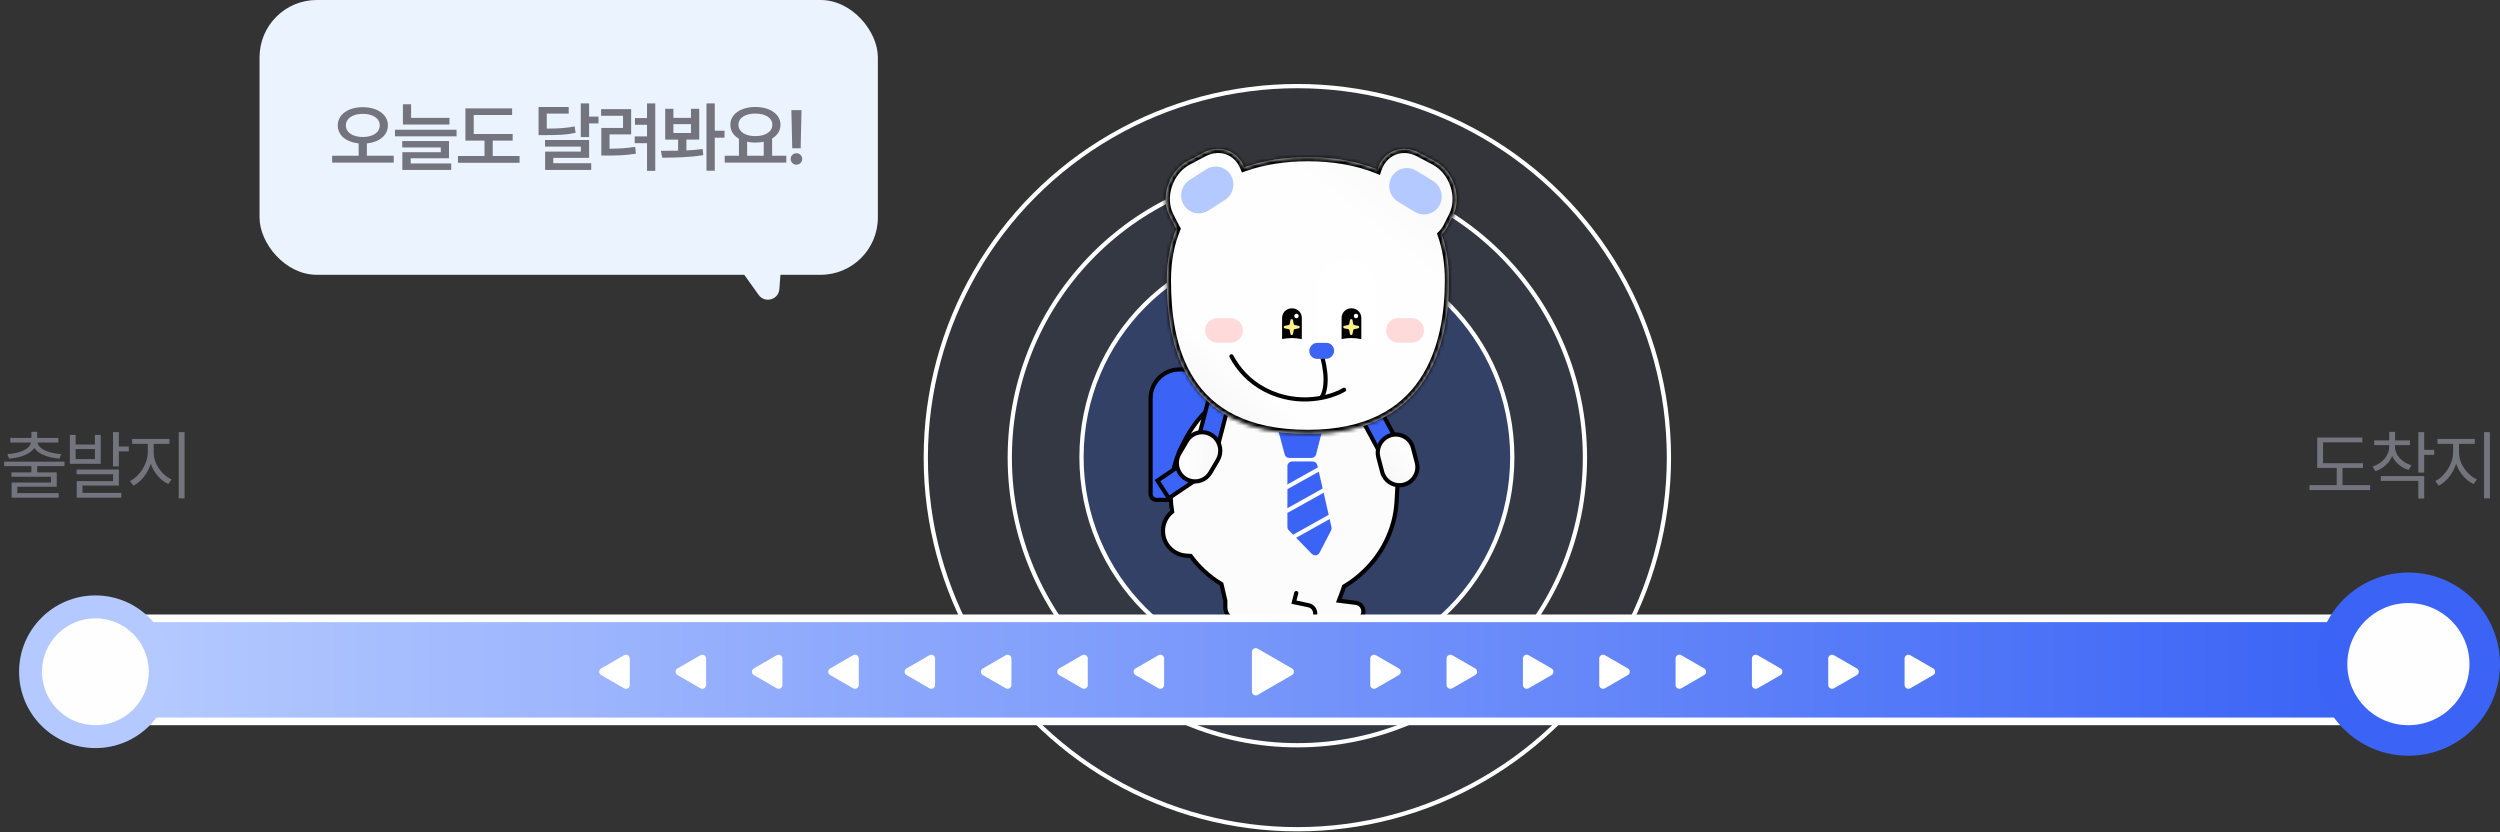 <svg width="655" height="218" viewBox="0 0 655 218" fill="none" xmlns="http://www.w3.org/2000/svg">
<rect x="0" y="0" width="655" height="218" fill="#333333" stroke="none"/>
<path d="M16.892 120.961V122.135H9.737V123.765H14.861V127.522H4.544V129.207H15.386V130.395H3.038V126.431H13.356V124.912H2.997V123.765H8.218V122.135H1.091V120.961H16.892ZM1.933 118.986C5.124 118.779 7.838 117.688 8.121 115.948H2.707V114.746H8.231V113.13H9.737V114.746H15.289V115.948H9.841C10.117 117.688 12.831 118.779 16.035 118.986L15.566 120.16C12.665 119.919 10.048 119.007 8.984 117.356C7.921 119.007 5.303 119.919 2.389 120.16L1.933 118.986ZM19.813 113.959V116.459H24.869V113.959H26.388V121.514H18.308V113.959H19.813ZM19.813 120.271H24.869V117.66H19.813V120.271ZM20.062 124.249V123.019H31.139V127.218H21.609V129.138H31.774V130.395H20.103V126.058H29.62V124.249H20.062ZM29.606 122.204V113.227H31.139V116.997H33.75V118.268H31.139V122.204H29.606ZM40.263 118.558C40.263 121.5 42.403 124.497 44.959 125.602L44.102 126.818C42.072 125.892 40.325 123.896 39.51 121.5C38.695 124.041 36.941 126.251 34.959 127.246L34.047 126.03C36.533 124.843 38.702 121.555 38.715 118.558V116.293H34.613V115.008H44.392V116.293H40.263V118.558ZM46.823 130.588V113.227H48.356V130.588H46.823Z" fill="#74747E"/>
<path d="M619.096 121.362V122.605H613.737V127.108H620.974V128.392H605.077V127.108H612.218V122.605H607.107V114.635H618.93V115.892H608.64V121.362H619.096ZM627.487 117.011C627.487 119.166 629.228 121.141 631.797 121.901L631.051 123.13C629.062 122.501 627.515 121.162 626.748 119.463C625.996 121.327 624.4 122.771 622.363 123.448L621.589 122.246C624.172 121.445 625.968 119.359 625.968 117.011V116.624H622.045V115.381H625.968V113.157H627.515V115.381H631.396V116.624H627.487V117.011ZM623.772 125.989V124.732H635.139V130.616H633.606V125.989H623.772ZM633.606 123.82V113.227H635.139V117.867H637.75V119.18H635.139V123.82H633.606ZM644.262 118.558C644.262 121.5 646.403 124.497 648.959 125.602L648.102 126.818C646.072 125.892 644.325 123.896 643.51 121.5C642.695 124.041 640.941 126.251 638.959 127.246L638.047 126.03C640.533 124.843 642.702 121.555 642.716 118.558V116.293H638.613V115.008H648.392V116.293H644.262V118.558ZM650.823 130.588V113.227H652.356V130.588H650.823Z" fill="#74747E"/>
<circle cx="339.909" cy="119.909" r="97.352" fill="#3B64F6" fill-opacity="0.04" stroke="white" stroke-width="1.114"/>
<circle cx="339.909" cy="119.909" r="75.347" fill="#3B64F6" fill-opacity="0.05" stroke="white" stroke-width="1.114"/>
<circle cx="339.786" cy="119.786" r="56.433" fill="#3B64F6" fill-opacity="0.2" stroke="white" stroke-width="1.114"/>
<path d="M333.98 96.793C334.835 96.793 335.529 97.487 335.529 98.343V129.416C335.529 130.272 334.835 130.966 333.98 130.966H303.005C302.149 130.966 301.456 130.272 301.456 129.416V104.373C301.456 100.187 304.849 96.793 309.036 96.793H333.98Z" fill="#3B64F6" stroke="black" stroke-width="1.089"/>
<path fill-rule="evenodd" clip-rule="evenodd" d="M320.026 153.043C316.808 151.105 314.088 148.583 311.963 145.66L310.732 145.573C307.714 145.361 305.24 143.086 304.775 140.095C304.402 137.694 305.388 135.457 307.1 134.074C306.261 129.091 306.768 123.752 308.873 118.541L309.134 117.896L310.36 115.488C316.796 102.85 331.387 96.044 345.043 99.31C358.175 102.451 366.91 114.078 366.136 127.386L365.897 131.51C365.792 133.301 365.502 135.085 365.029 136.835C363.07 144.091 358.265 150.004 352.112 153.67C352.037 153.983 351.941 154.295 351.825 154.604L350.78 157.377L355.23 157.944C357.382 158.218 357.948 161.072 356.064 162.147C355.663 162.376 355.209 162.497 354.747 162.497H340.815C340.773 162.499 340.73 162.501 340.687 162.501H324.38C322.53 162.501 321.03 161.001 321.03 159.15V157.374L320.026 153.043Z" fill="#FCFCFC"/>
<path d="M311.963 145.66L312.001 145.117L312.254 145.134L312.403 145.34L311.963 145.66ZM320.026 153.043L320.306 152.576L320.504 152.695L320.556 152.92L320.026 153.043ZM310.732 145.573L310.77 145.03L310.732 145.573ZM304.775 140.095L304.237 140.179L304.775 140.095ZM307.1 134.074L307.637 133.983L307.69 134.297L307.442 134.497L307.1 134.074ZM308.873 118.541L309.378 118.745L308.873 118.541ZM309.134 117.896L308.629 117.692L308.638 117.67L308.649 117.649L309.134 117.896ZM310.36 115.488L310.845 115.735L310.36 115.488ZM345.043 99.31L344.916 99.84L345.043 99.31ZM366.136 127.386L365.593 127.355L366.136 127.386ZM365.897 131.51L366.44 131.542L365.897 131.51ZM365.029 136.835L364.504 136.694L365.029 136.835ZM352.112 153.67L351.583 153.543L351.636 153.32L351.833 153.202L352.112 153.67ZM351.825 154.604L352.334 154.796H352.334L351.825 154.604ZM350.78 157.377L350.711 157.917L350.028 157.83L350.271 157.185L350.78 157.377ZM355.23 157.944L355.299 157.404H355.299L355.23 157.944ZM356.064 162.147L356.334 162.62L356.064 162.147ZM340.815 162.497L340.783 161.953L340.799 161.952H340.815V162.497ZM321.03 157.374L321.56 157.251L321.575 157.311V157.374H321.03ZM312.403 145.34C314.486 148.204 317.152 150.676 320.306 152.576L319.745 153.509C316.464 151.533 313.69 148.961 311.523 145.98L312.403 145.34ZM310.77 145.03L312.001 145.117L311.925 146.203L310.694 146.116L310.77 145.03ZM305.313 140.012C305.739 142.752 308.006 144.836 310.77 145.03L310.694 146.116C307.422 145.887 304.741 143.421 304.237 140.179L305.313 140.012ZM307.442 134.497C305.873 135.766 304.971 137.813 305.313 140.012L304.237 140.179C303.832 137.576 304.903 135.149 306.758 133.65L307.442 134.497ZM309.378 118.745C307.31 123.863 306.814 129.1 307.637 133.983L306.563 134.164C305.707 129.082 306.225 123.641 308.368 118.337L309.378 118.745ZM309.639 118.1L309.378 118.745L308.368 118.337L308.629 117.692L309.639 118.1ZM310.845 115.735L309.619 118.143L308.649 117.649L309.875 115.241L310.845 115.735ZM344.916 99.84C331.508 96.633 317.168 103.318 310.845 115.735L309.875 115.241C316.423 102.382 331.265 95.455 345.17 98.781L344.916 99.84ZM365.593 127.355C366.351 114.315 357.797 102.921 344.916 99.84L345.17 98.781C358.553 101.982 367.469 113.841 366.68 127.418L365.593 127.355ZM365.353 131.479L365.593 127.355L366.68 127.418L366.44 131.542L365.353 131.479ZM364.504 136.694C364.967 134.978 365.251 133.231 365.353 131.479L366.44 131.542C366.334 133.37 366.037 135.191 365.555 136.977L364.504 136.694ZM351.833 153.202C357.874 149.603 362.584 143.803 364.504 136.694L365.555 136.977C363.556 144.379 358.656 150.404 352.391 154.138L351.833 153.202ZM351.315 154.412C351.424 154.124 351.513 153.834 351.583 153.543L352.641 153.797C352.561 154.132 352.459 154.466 352.334 154.796L351.315 154.412ZM350.271 157.185L351.315 154.412L352.334 154.796L351.29 157.569L350.271 157.185ZM355.161 158.484L350.711 157.917L350.849 156.837L355.299 157.404L355.161 158.484ZM355.794 161.674C357.224 160.858 356.794 158.692 355.161 158.484L355.299 157.404C357.969 157.744 358.672 161.286 356.334 162.62L355.794 161.674ZM354.747 161.952C355.114 161.952 355.475 161.856 355.794 161.674L356.334 162.62C355.85 162.896 355.303 163.041 354.747 163.041V161.952ZM340.815 161.952H354.747V163.041H340.815V161.952ZM340.687 161.956C340.719 161.956 340.751 161.955 340.783 161.953L340.848 163.04C340.795 163.043 340.741 163.045 340.687 163.045V161.956ZM324.38 161.956H340.687V163.045H324.38V161.956ZM321.575 159.15C321.575 160.7 322.831 161.956 324.38 161.956V163.045C322.229 163.045 320.486 161.301 320.486 159.15H321.575ZM321.575 157.374V159.15H320.486V157.374H321.575ZM320.556 152.92L321.56 157.251L320.5 157.497L319.495 153.166L320.556 152.92Z" fill="black"/>
<rect x="0.663" y="-0.384" width="5.428" height="17.546" transform="matrix(-0.965 -0.262 -0.252 0.968 322.651 105.755)" fill="#3B64F6" stroke="black" stroke-width="1.089"/>
<rect x="0.747" y="0.152" width="5.484" height="12.022" transform="matrix(-0.544 -0.839 -0.829 0.56 316.736 124.335)" fill="#3B64F6" stroke="black" stroke-width="1.089"/>
<rect x="0.217" y="-0.746" width="5.443" height="14.761" transform="matrix(-0.872 0.489 0.474 0.881 361.496 106.604)" fill="#3B64F6" stroke="black" stroke-width="1.089"/>
<path d="M346.332 113.176C346.538 112.381 345.937 111.606 345.115 111.606H336.232C335.406 111.606 334.804 112.389 335.018 113.187L336.588 119.05C336.735 119.599 337.233 119.981 337.802 119.981H343.599C344.172 119.981 344.672 119.594 344.816 119.039L346.332 113.176Z" fill="#3B64F6"/>
<mask id="path-13-inside-1_11_247" fill="white">
<path fill-rule="evenodd" clip-rule="evenodd" d="M311.248 42.142C306.234 44.789 303.941 51.643 306.424 56.561L307.841 59.37C307.948 59.581 308.062 59.785 308.183 59.982C306.587 63.829 305.712 68.297 305.712 73.412C305.712 89.913 309.824 113.7 342.677 113.7C373.877 113.7 379.641 90.666 379.641 73.412C379.641 68.935 378.971 64.954 377.734 61.451C378.32 60.871 378.828 60.175 379.235 59.37L380.652 56.561C383.135 51.643 380.842 44.789 375.828 42.142L371.771 40C367.243 37.61 362.408 39.672 360.87 44.39C355.499 42.215 349.29 41.166 342.677 41.166C336.675 41.166 331.008 42.03 325.997 43.815C324.266 39.508 319.645 37.709 315.305 40L311.248 42.142Z"/>
</mask>
<path fill-rule="evenodd" clip-rule="evenodd" d="M311.248 42.142C306.234 44.789 303.941 51.643 306.424 56.561L307.841 59.37C307.948 59.581 308.062 59.785 308.183 59.982C306.587 63.829 305.712 68.297 305.712 73.412C305.712 89.913 309.824 113.7 342.677 113.7C373.877 113.7 379.641 90.666 379.641 73.412C379.641 68.935 378.971 64.954 377.734 61.451C378.32 60.871 378.828 60.175 379.235 59.37L380.652 56.561C383.135 51.643 380.842 44.789 375.828 42.142L371.771 40C367.243 37.61 362.408 39.672 360.87 44.39C355.499 42.215 349.29 41.166 342.677 41.166C336.675 41.166 331.008 42.03 325.997 43.815C324.266 39.508 319.645 37.709 315.305 40L311.248 42.142Z" fill="url(#paint0_linear_11_247)"/>
<path d="M306.424 56.561L305.452 57.052L306.424 56.561ZM311.248 42.142L310.739 41.179V41.179L311.248 42.142ZM307.841 59.37L306.869 59.86V59.86L307.841 59.37ZM308.183 59.982L309.111 59.413L309.401 59.886L309.188 60.399L308.183 59.982ZM377.734 61.451L376.707 61.814L376.477 61.163L376.968 60.677L377.734 61.451ZM379.235 59.37L380.207 59.86H380.207L379.235 59.37ZM380.652 56.561L379.68 56.071L380.652 56.561ZM375.828 42.142L376.337 41.179L375.828 42.142ZM371.771 40L372.279 39.037V39.037L371.771 40ZM360.87 44.39L361.905 44.728L361.543 45.838L360.461 45.4L360.87 44.39ZM325.997 43.815L326.363 44.84L325.377 45.192L324.987 44.221L325.997 43.815ZM315.305 40L314.797 39.037V39.037L315.305 40ZM305.452 57.052C302.689 51.578 305.226 44.09 310.739 41.179L311.756 43.105C307.242 45.488 305.193 51.707 307.396 56.071L305.452 57.052ZM306.869 59.86L305.452 57.052L307.396 56.071L308.813 58.879L306.869 59.86ZM307.254 60.551C307.118 60.329 306.989 60.098 306.869 59.86L308.813 58.879C308.907 59.064 309.006 59.242 309.111 59.413L307.254 60.551ZM304.624 73.412C304.624 68.172 305.52 63.56 307.177 59.565L309.188 60.399C307.654 64.099 306.801 68.422 306.801 73.412H304.624ZM342.677 114.788C325.946 114.788 316.326 108.705 310.958 100.331C305.649 92.05 304.624 81.714 304.624 73.412H306.801C306.801 81.611 307.831 91.419 312.791 99.156C317.692 106.8 326.554 112.611 342.677 112.611V114.788ZM380.73 73.412C380.73 82.126 379.28 92.456 373.761 100.635C368.191 108.891 358.587 114.788 342.677 114.788V112.611C357.967 112.611 366.845 106.992 371.956 99.417C377.119 91.766 378.552 81.953 378.552 73.412H380.73ZM378.761 61.089C380.043 64.721 380.73 68.826 380.73 73.412H378.552C378.552 69.045 377.898 65.188 376.707 61.814L378.761 61.089ZM380.207 59.86C379.749 60.767 379.172 61.56 378.5 62.225L376.968 60.677C377.467 60.183 377.907 59.583 378.263 58.879L380.207 59.86ZM381.624 57.052L380.207 59.86L378.263 58.879L379.68 56.071L381.624 57.052ZM376.337 41.179C381.85 44.09 384.387 51.578 381.624 57.052L379.68 56.071C381.883 51.707 379.834 45.488 375.32 43.105L376.337 41.179ZM372.279 39.037L376.337 41.179L375.32 43.105L371.263 40.963L372.279 39.037ZM359.835 44.053C360.696 41.411 362.504 39.458 364.786 38.522C367.072 37.585 369.749 37.702 372.279 39.037L371.263 40.963C369.264 39.908 367.261 39.861 365.612 40.537C363.961 41.214 362.582 42.651 361.905 44.728L359.835 44.053ZM342.677 40.077C349.401 40.077 355.753 41.143 361.279 43.381L360.461 45.4C355.245 43.287 349.18 42.255 342.677 42.255V40.077ZM325.632 42.789C330.78 40.955 336.574 40.077 342.677 40.077V42.255C336.776 42.255 331.236 43.104 326.363 44.84L325.632 42.789ZM314.797 39.037C319.708 36.445 325.035 38.503 327.007 43.409L324.987 44.221C323.496 40.514 319.582 38.974 315.814 40.963L314.797 39.037ZM310.739 41.179L314.797 39.037L315.814 40.963L311.756 43.105L310.739 41.179Z" fill="black" mask="url(#path-13-inside-1_11_247)"/>
<path d="M376.416 54.776C378.512 52.587 378.027 48.965 375.427 47.384L371.027 44.708C368.513 43.179 365.269 44.33 364.266 47.106C363.492 49.25 364.339 51.663 366.28 52.843L370.679 55.519C372.542 56.651 374.915 56.344 376.416 54.776Z" fill="#B4C9FF"/>
<path d="M360.769 75.596C360.769 71.291 357.279 67.801 352.974 67.801C348.669 67.801 345.179 71.291 345.179 75.596V89.829H360.769V75.596Z" fill="white"/>
<path d="M354.01 80.783C352.622 80.783 351.497 81.908 351.497 83.296L351.497 88.573C351.497 89.96 352.622 91.085 354.01 91.085L354.153 91.085C355.541 91.085 356.666 89.96 356.666 88.573L356.666 83.296C356.666 81.908 355.541 80.783 354.153 80.783L354.01 80.783Z" fill="black"/>
<path d="M354.349 83.871C354.279 83.509 353.761 83.509 353.691 83.871L353.493 84.893C353.467 85.026 353.363 85.131 353.23 85.158L352.196 85.367C351.838 85.439 351.838 85.951 352.196 86.024L353.23 86.233C353.363 86.26 353.467 86.364 353.493 86.497L353.691 87.52C353.761 87.881 354.279 87.881 354.349 87.52L354.548 86.497C354.573 86.364 354.677 86.26 354.81 86.233L355.844 86.024C356.202 85.951 356.202 85.439 355.844 85.367L354.81 85.158C354.677 85.131 354.573 85.026 354.548 84.893L354.349 83.871Z" fill="#FEF08A"/>
<path d="M366.184 100.716C366.184 94.009 360.747 88.573 354.04 88.573C347.334 88.573 341.897 94.009 341.897 100.716V100.969H366.184V100.716Z" fill="#FEFEFE"/>
<path d="M338.42 80.783C337.032 80.783 335.907 81.908 335.907 83.296L335.907 88.573C335.907 89.96 337.032 91.085 338.42 91.085L338.564 91.085C339.952 91.085 341.077 89.96 341.077 88.573L341.077 83.296C341.077 81.908 339.952 80.783 338.564 80.783L338.42 80.783Z" fill="black"/>
<path d="M338.759 83.871C338.689 83.509 338.172 83.509 338.102 83.871L337.903 84.893C337.877 85.026 337.774 85.131 337.641 85.158L336.607 85.367C336.249 85.439 336.249 85.951 336.607 86.024L337.641 86.233C337.774 86.26 337.877 86.364 337.903 86.497L338.102 87.52C338.172 87.881 338.689 87.881 338.759 87.52L338.958 86.497C338.984 86.364 339.087 86.26 339.22 86.233L340.254 86.024C340.612 85.951 340.612 85.439 340.254 85.367L339.22 85.158C339.087 85.131 338.984 85.026 338.958 84.893L338.759 83.871Z" fill="#FEF08A"/>
<path d="M350.594 100.716C350.594 94.009 345.157 88.573 338.451 88.573C331.744 88.573 326.307 94.009 326.307 100.716V100.969H350.594V100.716Z" fill="#FEFEFE"/>
<path d="M352.153 102.117C348.949 104.031 340.32 106.712 331.441 102.117C327.174 99.909 324.39 96.625 322.637 93.359" stroke="black" stroke-width="1.089" stroke-linecap="round"/>
<path d="M310.843 54.558C308.702 52.414 309.109 48.784 311.674 47.147L316.023 44.373C318.503 42.79 321.768 43.871 322.829 46.625C323.648 48.751 322.853 51.181 320.939 52.402L316.59 55.177C314.754 56.349 312.377 56.093 310.843 54.558Z" fill="#B4C9FF"/>
<path d="M315.823 87.319C315.343 85.293 316.879 83.35 318.961 83.35L322.419 83.35C324.432 83.35 325.953 85.175 325.591 87.155C325.311 88.687 323.976 89.799 322.419 89.799L318.961 89.799C317.466 89.799 316.168 88.773 315.823 87.319Z" fill="#FEDADA"/>
<path d="M363.249 87.319C362.768 85.293 364.305 83.35 366.386 83.35L369.845 83.35C371.858 83.35 373.379 85.175 373.017 87.155C372.736 88.687 371.402 89.799 369.845 89.799L366.386 89.799C364.892 89.799 363.594 88.773 363.249 87.319Z" fill="#FEDADA"/>
<path d="M346.287 92.97C346.683 94.449 347.312 96.906 347.312 99.461C347.312 102.769 346.287 104.026 346.287 104.026" stroke="black" stroke-width="1.089" stroke-linecap="round"/>
<rect width="6.482" height="4.188" rx="2.01" transform="matrix(-1 0 0 1 349.528 89.829)" fill="#3B64F6"/>
<ellipse cx="0.574" cy="0.586" rx="0.574" ry="0.586" transform="matrix(-1 0 0 1 355.846 82.207)" fill="white"/>
<ellipse cx="0.574" cy="0.586" rx="0.574" ry="0.586" transform="matrix(-1 0 0 1 340.256 82.207)" fill="white"/>
<path d="M348.851 138.104L345.142 121.879C345.011 121.308 344.503 120.903 343.917 120.903H338.559C337.865 120.903 337.302 121.465 337.302 122.159V138.041C337.302 138.369 337.43 138.683 337.659 138.918L343.702 145.117C344.301 145.731 345.325 145.578 345.718 144.817L348.743 138.96C348.879 138.697 348.917 138.393 348.851 138.104Z" fill="#3B64F6"/>
<path d="M346.123 122.62L335.989 128.273" stroke="white" stroke-width="1.089"/>
<path d="M347.148 128.273L337.015 133.927" stroke="white" stroke-width="1.089"/>
<path d="M348.625 135.225L338.492 140.879" stroke="white" stroke-width="1.089"/>
<path d="M311.525 125.864C308.689 124.852 307.464 121.453 308.997 118.847L310.932 115.558C312.42 113.03 315.792 112.475 318.024 114.392C319.801 115.919 320.237 118.522 319.052 120.536L317.116 123.826C315.973 125.768 313.64 126.619 311.525 125.864Z" fill="url(#paint1_linear_11_247)" stroke="black" stroke-width="1.089"/>
<path d="M363.546 114.369C366.211 112.994 369.436 114.426 370.196 117.32L371.208 121.177C371.945 123.984 369.996 126.808 367.114 127.109C364.826 127.348 362.718 125.888 362.132 123.659L361.12 119.803C360.556 117.654 361.567 115.389 363.546 114.369Z" fill="url(#paint2_linear_11_247)" stroke="black" stroke-width="1.089"/>
<path d="M339.62 155.381L339.005 157.768L342.855 158.577C343.863 158.789 344.585 159.678 344.585 160.708V161.328C344.585 161.975 344.06 162.5 343.412 162.5H340.4" stroke="black" stroke-width="1.089" stroke-linecap="round"/>
<rect x="38" y="162" width="578" height="27" fill="url(#paint3_linear_11_247)" stroke="white" stroke-width="2"/>
<path d="M338.5 175.134C339.167 175.519 339.167 176.481 338.5 176.866L329.5 182.062C328.833 182.447 328 181.966 328 181.196L328 170.804C328 170.034 328.833 169.553 329.5 169.938L338.5 175.134Z" fill="white"/>
<path d="M366.5 175.134C367.167 175.519 367.167 176.481 366.5 176.866L360.5 180.33C359.833 180.715 359 180.234 359 179.464L359 172.536C359 171.766 359.833 171.285 360.5 171.67L366.5 175.134Z" fill="white"/>
<path d="M297.5 175.134C296.833 175.519 296.833 176.481 297.5 176.866L303.5 180.33C304.167 180.715 305 180.234 305 179.464L305 172.536C305 171.766 304.167 171.285 303.5 171.67L297.5 175.134Z" fill="white"/>
<path d="M386.5 175.134C387.167 175.519 387.167 176.481 386.5 176.866L380.5 180.33C379.833 180.715 379 180.234 379 179.464L379 172.536C379 171.766 379.833 171.285 380.5 171.67L386.5 175.134Z" fill="white"/>
<path d="M277.5 175.134C276.833 175.519 276.833 176.481 277.5 176.866L283.5 180.33C284.167 180.715 285 180.234 285 179.464L285 172.536C285 171.766 284.167 171.285 283.5 171.67L277.5 175.134Z" fill="white"/>
<path d="M406.5 175.134C407.167 175.519 407.167 176.481 406.5 176.866L400.5 180.33C399.833 180.715 399 180.234 399 179.464L399 172.536C399 171.766 399.833 171.285 400.5 171.67L406.5 175.134Z" fill="white"/>
<path d="M257.5 175.134C256.833 175.519 256.833 176.481 257.5 176.866L263.5 180.33C264.167 180.715 265 180.234 265 179.464L265 172.536C265 171.766 264.167 171.285 263.5 171.67L257.5 175.134Z" fill="white"/>
<path d="M426.5 175.134C427.167 175.519 427.167 176.481 426.5 176.866L420.5 180.33C419.833 180.715 419 180.234 419 179.464L419 172.536C419 171.766 419.833 171.285 420.5 171.67L426.5 175.134Z" fill="white"/>
<path d="M237.5 175.134C236.833 175.519 236.833 176.481 237.5 176.866L243.5 180.33C244.167 180.715 245 180.234 245 179.464L245 172.536C245 171.766 244.167 171.285 243.5 171.67L237.5 175.134Z" fill="white"/>
<path d="M446.5 175.134C447.167 175.519 447.167 176.481 446.5 176.866L440.5 180.33C439.833 180.715 439 180.234 439 179.464L439 172.536C439 171.766 439.833 171.285 440.5 171.67L446.5 175.134Z" fill="white"/>
<path d="M217.5 175.134C216.833 175.519 216.833 176.481 217.5 176.866L223.5 180.33C224.167 180.715 225 180.234 225 179.464L225 172.536C225 171.766 224.167 171.285 223.5 171.67L217.5 175.134Z" fill="white"/>
<path d="M466.5 175.134C467.167 175.519 467.167 176.481 466.5 176.866L460.5 180.33C459.833 180.715 459 180.234 459 179.464L459 172.536C459 171.766 459.833 171.285 460.5 171.67L466.5 175.134Z" fill="white"/>
<path d="M197.5 175.134C196.833 175.519 196.833 176.481 197.5 176.866L203.5 180.33C204.167 180.715 205 180.234 205 179.464L205 172.536C205 171.766 204.167 171.285 203.5 171.67L197.5 175.134Z" fill="white"/>
<path d="M486.5 175.134C487.167 175.519 487.167 176.481 486.5 176.866L480.5 180.33C479.833 180.715 479 180.234 479 179.464L479 172.536C479 171.766 479.833 171.285 480.5 171.67L486.5 175.134Z" fill="white"/>
<path d="M177.5 175.134C176.833 175.519 176.833 176.481 177.5 176.866L183.5 180.33C184.167 180.715 185 180.234 185 179.464L185 172.536C185 171.766 184.167 171.285 183.5 171.67L177.5 175.134Z" fill="white"/>
<path d="M506.5 175.134C507.167 175.519 507.167 176.481 506.5 176.866L500.5 180.33C499.833 180.715 499 180.234 499 179.464L499 172.536C499 171.766 499.833 171.285 500.5 171.67L506.5 175.134Z" fill="white"/>
<path d="M157.5 175.134C156.833 175.519 156.833 176.481 157.5 176.866L163.5 180.33C164.167 180.715 165 180.234 165 179.464L165 172.536C165 171.766 164.167 171.285 163.5 171.67L157.5 175.134Z" fill="white"/>
<circle cx="25" cy="176" r="20" fill="#B4C9FF"/>
<circle cx="25" cy="176" r="14" fill="#FEFEFE"/>
<rect x="68" width="162" height="72" rx="15" fill="#EBF3FF"/>
<path d="M198.762 77.263C200.393 79.546 203.985 78.541 204.194 75.743L204.758 68.224C204.889 66.484 203.512 65 201.767 65H195.83C193.39 65 191.971 67.758 193.39 69.744L198.762 77.263Z" fill="#EBF3FF"/>
<path d="M95.047 28.076C98.832 28.083 101.629 29.975 101.629 32.834C101.629 35.493 99.357 37.254 96.125 37.572V40.811H103.155V42.593H87.016V40.811H93.97V37.572C90.759 37.254 88.487 35.486 88.493 32.834C88.487 29.975 91.284 28.083 95.047 28.076ZM90.621 32.834C90.621 34.754 92.457 35.887 95.047 35.894C97.658 35.887 99.495 34.754 99.495 32.834C99.495 30.997 97.658 29.823 95.047 29.83C92.457 29.823 90.621 30.997 90.621 32.834ZM117.755 30.88V32.62H105.566V27.323H107.706V30.88H117.755ZM103.48 35.714V33.988H119.619V35.714H103.48ZM105.386 38.635V36.957H117.637V41.46H107.603V42.827H118.218V44.519H105.414V39.879H115.49V38.635H105.386ZM134.316 35.106V36.833H129.095V40.866H136.125V42.648H119.986V40.866H126.94V36.833H121.94V28.394H134.178V30.134H124.116V35.106H134.316ZM149.001 28.041V29.768H143.255V33.697C146.46 33.684 148.387 33.553 150.562 33.111L150.804 34.803C148.435 35.334 146.28 35.41 142.537 35.403H141.101V28.041H149.001ZM142.793 38.407V36.674H154.347V41.363H144.961V42.765H154.899V44.519H142.82V39.727H152.178V38.407H142.793ZM152.164 35.907V27.088H154.347V30.555H156.812V32.337H154.347V35.907H152.164ZM171.681 27.088V44.768H169.52V37.517H166.288V35.728H169.52V32.703H166.364V30.928H169.52V27.088H171.681ZM157.489 30.348V28.601H165.362V35.217H159.699V38.967C162.033 38.946 164.05 38.836 166.426 38.483L166.605 40.272C163.905 40.693 161.654 40.755 158.905 40.755H157.545V33.511H163.235V30.348H157.489ZM176.433 28.511V30.88H181.032V28.511H183.201V36.57H179.838V39.402C181.288 39.34 182.738 39.229 184.099 39.043L184.251 40.638C180.549 41.273 176.509 41.301 173.484 41.315L173.173 39.519C174.513 39.512 176.053 39.512 177.662 39.478V36.57H174.285V28.511H176.433ZM176.433 34.844H181.032V32.53H176.433V34.844ZM185.1 44.727V27.088H187.269V34.257H189.824V36.073H187.269V44.727H185.1ZM206.012 40.811V42.593H189.873V40.811H193.602V36.343C192.193 35.535 191.344 34.271 191.35 32.703C191.344 29.892 194.099 28.035 197.904 28.028C201.71 28.035 204.486 29.892 204.486 32.703C204.486 34.243 203.657 35.486 202.29 36.301V40.811H206.012ZM193.478 32.703C193.478 34.512 195.259 35.666 197.904 35.666C200.529 35.666 202.352 34.512 202.352 32.703C202.352 30.866 200.529 29.754 197.904 29.761C195.259 29.754 193.478 30.866 193.478 32.703ZM195.75 40.811H200.094V37.137C199.417 37.282 198.685 37.358 197.904 37.358C197.138 37.358 196.42 37.282 195.75 37.137V40.811ZM209.997 28.856L209.776 38.849H207.566L207.338 28.856H209.997ZM207.159 41.639C207.145 40.811 207.836 40.141 208.671 40.141C209.486 40.141 210.177 40.811 210.184 41.639C210.177 42.475 209.486 43.152 208.671 43.152C207.836 43.152 207.145 42.475 207.159 41.639Z" fill="#74747E"/>
<circle cx="631" cy="174" r="24" fill="#3B64F6"/>
<circle cx="631" cy="174" r="16" fill="#FEFEFE"/>
<defs>
<linearGradient id="paint0_linear_11_247" x1="366.073" y1="46.427" x2="316.99" y2="107.626" gradientUnits="userSpaceOnUse">
<stop stop-color="#FAFAFA"/>
<stop offset="0.191" stop-color="#FEFEFE"/>
<stop offset="0.831" stop-color="#FEFEFE"/>
<stop offset="1" stop-color="#F7F7F7"/>
</linearGradient>
<linearGradient id="paint1_linear_11_247" x1="307.869" y1="121.89" x2="320.273" y2="122.43" gradientUnits="userSpaceOnUse">
<stop stop-color="#F5FBFF"/>
<stop offset="0.121" stop-color="#FEFEFE"/>
<stop offset="1" stop-color="#F7F7F7"/>
</linearGradient>
<linearGradient id="paint2_linear_11_247" x1="368.865" y1="114.45" x2="359.7" y2="122.905" gradientUnits="userSpaceOnUse">
<stop stop-color="#F5FBFF"/>
<stop offset="0.121" stop-color="#FEFEFE"/>
<stop offset="1" stop-color="#F7F7F7"/>
</linearGradient>
<linearGradient id="paint3_linear_11_247" x1="39" y1="175.5" x2="615" y2="175.5" gradientUnits="userSpaceOnUse">
<stop stop-color="#B4C9FF"/>
<stop offset="1" stop-color="#3B64F6"/>
</linearGradient>
</defs>
</svg>
